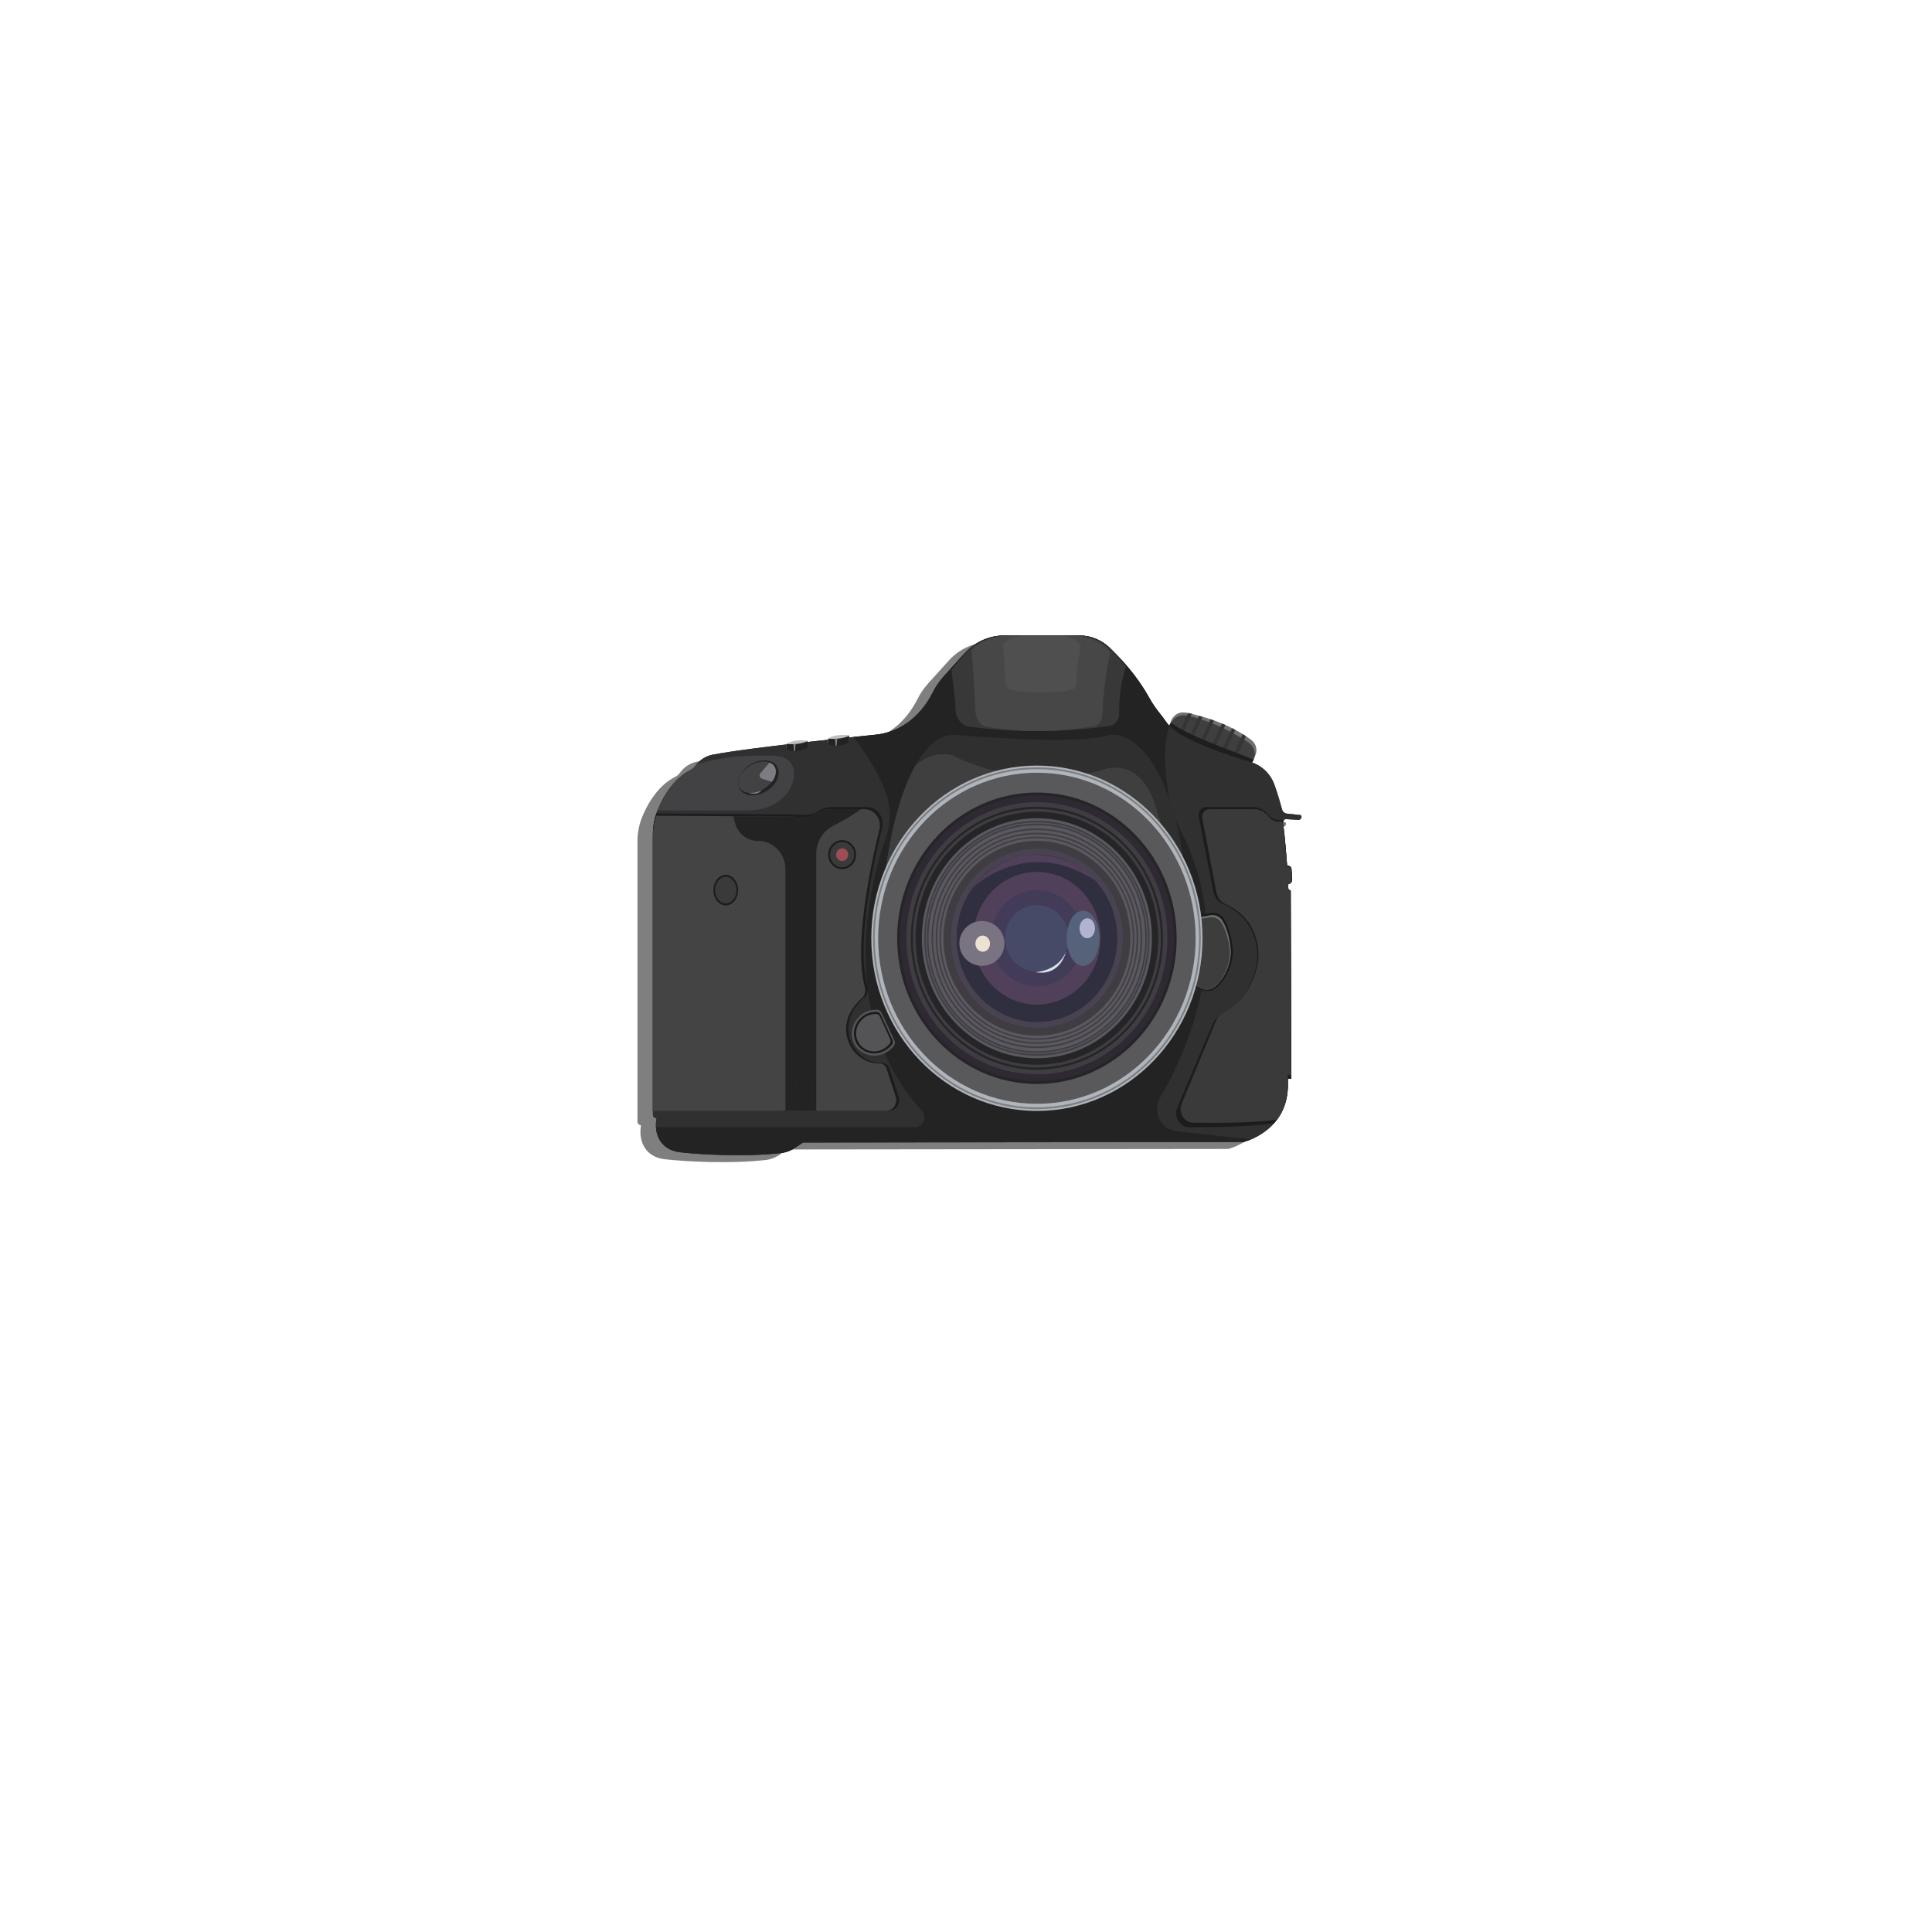 <?xml version="1.0" encoding="utf-8"?>
<!-- Generator: Adobe Illustrator 17.1.0, SVG Export Plug-In . SVG Version: 6.00 Build 0)  -->
<!DOCTYPE svg PUBLIC "-//W3C//DTD SVG 1.1//EN" "http://www.w3.org/Graphics/SVG/1.1/DTD/svg11.dtd">
<svg version="1.1" id="Layer_3" xmlns="http://www.w3.org/2000/svg" xmlns:xlink="http://www.w3.org/1999/xlink" x="0px" y="0px"
	 viewBox="0 0 5000 5000" enable-background="new 0 0 5000 5000" xml:space="preserve">
<g>
	<g opacity="0.5">
		<path d="M1649.7,2178v724.4c0,5.3,4.1,9.6,9.2,9.6h0.1c0,0-0.1,0.4-0.2,1.2c-6.9,41.6,12.3,81.1,60.9,86.8
			c51.7,6.1,171.2,12.6,262.5,2c13.6-1.6,26.6-7.1,37.9-15.1l0.2-0.1l18-12l1140-1.3c0,0,116.6-27.4,114.8-151.1l0-12.9h8.8
			l-1.5-485.9c0-1.1-0.9-2-2-1.9l-0.1,0c-1.9,0.2-3.7-1.3-3.9-3.3l-1-9.4c-0.2-2,1.1-3.9,3-4.3l0.1,0c4.6-0.9,7.8-5.2,7.6-10.1
			l-1.7-27.5c-0.3-5.2-4.9-9-9.8-8.1l-0.1,0c-0.7,0.1-1.3-0.4-1.4-1.1c-0.8-10.4-6-78.6-10.6-110.5c-0.8-5.2,3.2-9.8,8.2-9.5
			l31.4,1.8c4.5,0.2,8.2-3.5,8.2-8.1v-0.1c0-2.1-1.6-3.9-3.6-4.2l-34.3-3.6c-6-0.6-10.9-5-12.5-11c-3.7-13.9-11.1-40.2-20-64.6
			c-10.4-28.2-33.1-49.6-61-57.8c-63.4-18.7-187.4-59.7-217.7-102.2c-5.6-7.8-11.1-15.7-17.2-23.2c-7.9-9.7-18.2-23.6-26.9-39.3
			c-23.1-41.8-52.3-79.5-85.4-113.1l-16-16.2c-21.2-21.5-49.6-33.5-79.2-33.5h-196.2c-38.6,0-75.5,16.6-102,45.9l-53.7,59.4
			c-11.3,12.5-20.9,26.5-28.5,41.7c-16.9,33.7-60.7,100.1-147.3,109.6c0,0-318.8,31.7-422.8,51.8c-17.6,3.4-33.3,13.5-44,28.4
			l-0.2,0.3c-3.5,4.8-8,8.7-13.3,11.2c-16.4,7.9-56.3,33.6-85.1,104.5C1653.6,2135.4,1649.7,2156.6,1649.7,2178z"/>
	</g>
	<g>
		<path fill="#303030" d="M1689.7,2160v724.4c0,5.3,4.1,9.6,9.2,9.6h0.1c0,0-0.1,0.4-0.2,1.2c-6.9,41.6,12.3,81.1,60.9,86.8
			c51.7,6.1,171.2,12.6,262.5,2c13.6-1.6,26.6-7.1,37.9-15.1l0.2-0.1l18-12l1140-1.3c0,0,116.6-27.4,114.8-151.1l0-12.9h8.8
			l-1.5-485.9c0-1.1-0.9-2-2-1.9l-0.1,0c-1.9,0.2-3.7-1.3-3.9-3.3l-1-9.4c-0.2-2,1.1-3.9,3-4.3l0.1,0c4.6-0.9,7.8-5.2,7.6-10.1
			l-1.7-27.5c-0.3-5.2-4.9-9-9.8-8.1l-0.1,0c-0.7,0.1-1.3-0.4-1.4-1.1c-0.8-10.4-6-78.6-10.6-110.5c-0.8-5.2,3.2-9.8,8.2-9.5
			l31.4,1.8c4.5,0.2,8.2-3.5,8.2-8.1v-0.1c0-2.1-1.6-3.9-3.6-4.2l-34.3-3.6c-6-0.6-10.9-5-12.5-11c-3.7-13.9-11.1-40.2-20-64.6
			c-10.4-28.2-33.1-49.6-61-57.8c-63.4-18.7-187.4-59.7-217.7-102.2c-5.6-7.8-11.1-15.7-17.2-23.2c-7.9-9.7-18.2-23.6-26.9-39.3
			c-23.1-41.8-52.3-79.5-85.4-113.1l-16-16.2c-21.2-21.5-49.6-33.5-79.2-33.5h-196.2c-38.6,0-75.5,16.6-102,45.9l-53.7,59.4
			c-11.3,12.5-20.9,26.5-28.5,41.7c-16.9,33.7-60.7,100.1-147.3,109.6c0,0-318.8,31.7-422.8,51.8c-17.6,3.4-33.3,13.5-44,28.4
			l-0.2,0.3c-3.5,4.8-8,8.7-13.3,11.2c-16.4,7.9-56.3,33.6-85.1,104.5C1693.6,2117.4,1689.7,2138.6,1689.7,2160z"/>
	</g>
</g>
<path fill="#707070" d="M3031.3,1864.6l-16,38.2l218.1,85.7l15.2-33c6.2-13.5,2.7-29.8-8.7-39.1c-7.2-5.9-17.4-13-32-21.4
	c-31.1-18-64.4-31.6-98.8-40.9c-17.7-4.8-33.2-9.9-46.4-10.4C3049.2,1843.1,3036.7,1851.6,3031.3,1864.6z"/>
<path fill="#3F3F3F" d="M3029.8,1872l-14.2,26.9l213.7,93.8l13-22.4c7.7-13.3,6.4-30.7-3.9-41.9c-0.5-0.5-0.9-1-1.4-1.4
	c-6.7-6.5-11-8.8-28.9-19.7c-30.8-18.7-63.5-33.7-97.5-44.8c-15.3-5-29.5-9.3-41.8-11C3053,1849.2,3037.5,1857.4,3029.8,1872z"/>
<polygon fill="#353535" points="3077.6,1931.5 3112,1855.1 3103.2,1852.7 3068.3,1926.9 "/>
<polygon fill="#353535" points="3107.4,1941.2 3141.8,1864.7 3132.6,1861.4 3098.2,1936.5 "/>
<polygon fill="#353535" points="3050,1923.7 3084.3,1847.3 3075,1845.2 3040.7,1919 "/>
<polygon fill="#353535" points="3163.3,1963.1 3196.8,1888.8 3188.5,1884.5 3154,1958.4 "/>
<polygon fill="#353535" points="3190.9,1979.6 3224.4,1905.1 3216.1,1899.8 3181.6,1974.9 "/>
<polygon fill="#353535" points="3136.7,1951.7 3171.3,1876.3 3162.6,1872.5 3127.5,1947.1 "/>
<g>
	<g>
		<path fill="#1E1E1E" d="M3030.8,1869.9c-1,0.7-4,7.2-4.6,8.2l-10.7,20.7l213.7,93.8l15.5-26.8
			C3156,1931.3,3067.5,1899.7,3030.8,1869.9z"/>
	</g>
</g>
<path fill="#303030" d="M1689.7,2160v724.4c0,5.3,4.1,9.6,9.2,9.6h0.1c0,0-0.1,0.4-0.2,1.2c-6.9,41.6,12.3,81.1,60.9,86.8
	c51.7,6.1,171.2,12.6,262.5,2c13.6-1.6,26.6-7.1,37.9-15.1l0.2-0.1l18-12l1140-1.3c0,0,116.6-27.4,114.8-151.1l0-12.9h8.8
	l-1.5-485.9c0-1.1-0.9-2-2-1.9l-0.1,0c-1.9,0.2-3.7-1.3-3.9-3.3l-1-9.4c-0.2-2,1.1-3.9,3-4.3l0.1,0c4.6-0.9,7.8-5.2,7.6-10.1
	l-1.7-27.5c-0.3-5.2-4.9-9-9.8-8.1l-0.1,0c-0.7,0.1-1.3-0.4-1.4-1.1c-0.8-10.4-6-78.6-10.6-110.5c-0.8-5.2,3.2-9.8,8.2-9.5l31.4,1.8
	c4.5,0.2,8.2-3.5,8.2-8.1v-0.1c0-2.1-1.6-3.9-3.6-4.2l-34.3-3.6c-6-0.6-10.9-5-12.5-11c-3.7-13.9-11.1-40.2-20-64.6
	c-10.4-28.2-33.1-49.6-61-57.8c-63.4-18.7-187.4-59.7-217.7-102.2c-5.6-7.8-11.1-15.7-17.2-23.2c-7.9-9.7-18.2-23.6-26.9-39.3
	c-23.1-41.8-52.3-79.5-85.4-113.1l-16-16.2c-21.2-21.5-49.6-33.5-79.2-33.5h-196.2c-38.6,0-75.5,16.6-102,45.9l-53.7,59.4
	c-11.3,12.5-20.9,26.5-28.5,41.7c-16.9,33.7-60.7,100.1-147.3,109.6c0,0-318.8,31.7-422.8,51.8c-17.6,3.4-33.3,13.5-44,28.4
	l-0.2,0.3c-3.5,4.8-8,8.7-13.3,11.2c-16.4,7.9-56.3,33.6-85.1,104.5C1693.6,2117.4,1689.7,2138.6,1689.7,2160z"/>
<g>
	<path fill="none" d="M2078.3,2956.8l-18,12l-0.2,0.1c-11.3,8.1-24.3,13.6-37.9,15.1c-91.3,10.6-210.8,4-262.5-2
		c-39.8-4.7-59.9-32-62-64.6l1539.4,31.7c-11.2,4.7-18.7,6.4-18.7,6.4L2078.3,2956.8z"/>
	<path fill="#232323" d="M3002.6,2840.4c76.9-132,199.2-414.8,50.2-696.5c-11.3-21.4-19.8-44.2-24.7-68.1
		c-10.3-50.2-22.2-135.3-1.8-197.6c-2.7-2.7-5-5.4-7-8.2c-5.6-7.8-11.1-15.7-17.2-23.2c-7.9-9.7-18.2-23.6-26.9-39.3
		c-23.1-41.8-52.3-79.5-85.4-113.1l-16-16.2c-21.2-21.5-49.6-33.5-79.2-33.5h-196.2c-38.6,0-75.5,16.6-102,45.9l-53.7,59.4
		c-11.3,12.5-20.9,26.5-28.5,41.7c-16.9,33.7-60.7,100.1-147.3,109.6c0,0-22.5,2.2-57.5,5.9c32.1,42.7,67.5,97.5,85.1,150.8
		c11.7,35.4,10.7,74.1-1.7,109.3c-37.2,106-134.7,456.1,92.8,707.6l0.4,0.4c13.8,16.3,2.7,41.9-18.1,41.9h-670.3
		c2.2,32.6,22.2,60,62,64.6c51.7,6.1,171.2,12.6,262.5,2c13.6-1.6,26.6-7.1,37.9-15.1l0.2-0.1l18-12l1140-1.3c0,0,7.5-1.8,18.7-6.4
		l-193-21.5C3003.7,2923.1,2981.5,2876.5,3002.6,2840.4z"/>
</g>
<g>
	<path fill="#383838" d="M2510.5,1880.9c63.5,8.6,200,20.9,359.7-1.9c15-2.1,26.2-15.5,26.1-31.3c-0.2-29.5,2.3-78.3,17.7-122.6
		c-7.8-9.5-15.9-18.7-24.3-27.7l-16-17.2c-21.2-22.7-49.6-35.5-79.2-35.5h-196.2c-38.6,0-75.5,17.6-102,48.7l-33.8,39.7
		c3.7,41.9,9.7,66.3,10.5,104.7C2473.6,1859.8,2489.6,1878.1,2510.5,1880.9z"/>
</g>
<g>
	<g>
		<g>
			<path fill="#1C1C1C" d="M2028,2875.1c17.5,0,31.9-14.4,32.6-32.6l1.4-36.6c-0.9-17.6,1.1-30.7,4.1-40.3
				c6.3-20.1,34.3-19.4,39.4,1.1c1.6,6.4,1.6,11.5,1.6,11.5v80.3c0,9.2,7.1,16.6,15.9,16.6H2300c18.7,0,31.9-19.2,25.7-37.7
				l-24.1-72.8c-2.6-8-9.9-13.3-18-13.2c-0.6,0-1.2,0-1.7,0c-69.4-0.8-109.9-80.3-71-140.2c8.4-12.9,18.2-23,26-30
				c7.7-6.9,10.7-17.8,8-28c-29.7-108.8,14-314.5,38-411.5c6.7-26.9-12.9-53.2-39.6-53.2h-85.2c-15.7,0-31.5,3.9-44.8,12.7
				c-14.4,9.5-39.5,8.2-49.7,7.2c-3.5-0.3-6.9-0.5-10.4-0.6l-354.6-2.4c-6.1,17.5-9.1,36-9.1,54.6v715.1h5.8H2028z"/>
		</g>
	</g>
</g>
<g>
	<path fill="none" d="M3323.5,2121.7h36.7l-31.4-1.8C3326.8,2119.8,3325,2120.5,3323.5,2121.7z"/>
	<path fill="#1C1C1C" d="M3283.8,2110.3l-4.3-4.9c-9.5-10.8-22.9-16.9-36.9-16.9h-121.3c-12.4,0-21.7,11.9-19.2,24.6l38.2,194.9
		c2.7,13.9,11.8,25.7,24.4,31.1c31.4,13.5,89.3,50.3,89.3,137.2c0,0,0,100.7-98.1,152.5c-7.2,3.8-12.9,10.2-16.2,17.9l-93.1,220.1
		c-10.1,23.8,6.6,50.5,31.5,50.6c59.1,0.3,155.1-1,219.1-10.5c20.3-22.9,36.4-55.9,35.8-102.4l0-12.9h8.8l-1.5-485.9
		c0-1.1-0.9-2-2-1.9l-0.1,0c-1.9,0.2-3.7-1.3-3.9-3.3l-1-9.4c-0.2-2,1.1-3.9,3-4.3l0.1,0c4.6-0.9,7.8-5.2,7.6-10.1l-1.7-27.5
		c-0.3-5.2-4.9-9-9.8-8.1l-0.1,0c-0.7,0.1-1.3-0.4-1.4-1.1c-0.8-10.4-6-78.6-10.6-110.5c-0.4-3.1,0.8-6,3-7.7h-14.8
		C3299.3,2121.7,3290.2,2117.5,3283.8,2110.3z"/>
</g>
<g>
	<g>
		<path fill="#3A3A3A" d="M3323.5,2126.8"/>
		<g>
			<path fill="#3A3A3A" d="M3285.4,2115.6l-4.1-4.8c-9.1-10.6-21.9-16.6-35.4-16.6h-116.1c-11.9,0-20.8,11.6-18.4,24l36.6,190.8
				c2.6,13.6,11.3,25.1,23.4,30.5c30,13.3,85.5,49.3,85.5,134.3c0,0,0,98.6-93.9,149.3c-6.9,3.7-12.4,10-15.5,17.5l-89.2,215.4
				c-9.6,23.3,6.3,49.4,30.1,49.6c56.6,0.3,154.7,1.3,216-8c19.5-22.5,28.8-56.9,28.2-102.5l0-12.7h8.5l-1.5-475.7
				c0-1.1-0.9-2-1.9-1.9l-0.1,0c-1.9,0.2-3.5-1.3-3.7-3.3l-1-9.2c-0.2-2,1.1-3.8,2.9-4.2l0.1,0c4.4-0.9,7.5-5.1,7.2-9.8l-1.6-27
				c-0.3-5.1-4.7-8.8-9.4-8l-0.1,0c-0.7,0.1-1.3-0.4-1.3-1.1c-0.8-10.2-6.8-76.8-10.2-108.1c-1.4-12.5-11.3-7.6-11.3-7.6
				C3300.2,2126.8,3291.6,2122.7,3285.4,2115.6z"/>
		</g>
	</g>
</g>
<path fill="#303030" d="M3335.6,2133.9"/>
<g>
	<g>
		<g>
			<path fill="#444444" d="M2023.9,2875.1c17.3,0,31.5-14.3,32.2-32.4l1.4-36.3c-0.9-17.5,1.1-30.5,4.1-40
				c6.3-19.9,33.9-19.3,38.9,1c1.6,6.4,1.6,11.4,1.6,11.4v79.8c0,9.1,7,16.5,15.7,16.5h174.8c18.5,0,31.5-19.1,25.4-37.4l-23.8-72.3
				c-2.6-7.9-9.8-13.2-17.7-13.1c-0.6,0-1.1,0-1.7,0c-68.5-0.8-108.6-79.7-70.1-139.2c8.3-12.8,18-22.9,25.7-29.8
				c7.6-6.8,10.6-17.7,7.9-27.8c-29.3-108,13.9-312.3,37.6-408.6c6.6-26.8-12.7-52.8-39.1-52.8h-84.2c-15.5,0-31.1,3.9-44.2,12.6
				c-14.2,9.4-39.1,8.2-49.1,7.2c-3.4-0.3-6.8-0.5-10.3-0.5l-350.3-2.4c-6,17.4-9,35.7-9,54.2v710h5.7H2023.9z"/>
		</g>
	</g>
</g>
<path fill="#181919" d="M3104.8,2367.8l-18.4,181.1l21.7,11.6c13.2,7,29.2,5.3,40.5-4.8c15.1-13.4,33.6-37.1,40.4-75.4
	c1.6-8.8,1.9-17.7,1.1-26.6c-1.6-17.5-6.5-49-22.3-75.2c-7-11.6-19.8-17.6-32.6-15.5L3104.8,2367.8z"/>
<path fill="#6A6D6D" d="M3104.2,2373.3l-17.5,172.9l20.6,11c12.5,6.7,27.6,5,38.4-4.7c14.3-12.8,31.8-35.4,38.3-72
	c1.5-8.4,1.8-16.9,1-25.4c-1.5-16.7-6.2-46.8-21-71.8c-6.6-11.1-18.8-16.7-30.9-14.8L3104.2,2373.3z"/>
<path fill="#3D3D3D" d="M3102.6,2379.1l-15,167.5l20.2,10.5c12.2,6.3,26.9,4.6,37.3-5c13.7-12.6,30.6-34.7,36.5-70.2
	c1.3-8.1,1.5-16.4,0.7-24.6c-1.6-16.1-6.6-45.2-21.3-69.2c-6.6-10.7-18.5-16-30.3-13.9L3102.6,2379.1z"/>
<g>
	<path fill="#3F3F3F" d="M2754,2115.3c159.4-3.6,286.9,133.3,286.9,133.3l-45.2-147.8c-42.5-159.4-151.4-106-151.4-106
		c-209.9,53.1-377.2-39.9-377.2-39.9c-37.8-11.4-71.5,4-97.1,24.5c-68.3,118.8-83.5,320.8-83.5,320.8h71.1
		C2460.7,2102.3,2754,2115.3,2754,2115.3z"/>
	<path fill="#2F2F30" d="M2911.1,1907.8c-14.8-6.7-31.4-8.1-47.1-4c-84.2,22.2-313.5,4.6-387.1-1.8c-21-1.8-42,4.4-58.7,17.8
		c-18.5,14.9-34.4,35.5-48.2,59.5c25.7-20.5,59.3-35.9,97.1-24.5c0,0,167.3,93.1,377.2,39.9c0,0,108.9-53.3,151.4,106l45.2,147.8
		c0,0-127.5-136.9-286.9-133.3c0,0-293.3-13-396.4,184.8h715.1C3043.1,2009.3,2959.2,1929.5,2911.1,1907.8z"/>
</g>
<ellipse fill="#B0B4BB" cx="2683.5" cy="2428.2" rx="428.6" ry="446.9"/>
<ellipse fill="#7C7E7F" cx="2683.5" cy="2428.2" rx="424.1" ry="442.2"/>
<ellipse fill="#B0B4BB" cx="2683.5" cy="2428.2" rx="419.7" ry="437.6"/>
<ellipse fill="#59595B" cx="2683.5" cy="2428.2" rx="410.8" ry="428.4"/>
<ellipse fill="#252426" cx="2683.5" cy="2428.2" rx="361.7" ry="377.2"/>
<ellipse fill="#2E2932" cx="2683.5" cy="2428.2" rx="354.6" ry="369.8"/>
<ellipse fill="#3F3C42" cx="2683.5" cy="2428.2" rx="337.8" ry="352.2"/>
<ellipse fill="#252426" cx="2683.5" cy="2428.2" rx="326.3" ry="340.2"/>
<ellipse fill="#3F3C42" cx="2683.5" cy="2428.2" rx="321" ry="334.7"/>
<ellipse fill="#252426" cx="2683.5" cy="2428.2" rx="314" ry="327.4"/>
<ellipse fill="#5B5860" cx="2683.5" cy="2428.2" rx="297.8" ry="310.6"/>
<ellipse fill="#403F44" cx="2683.5" cy="2428.2" rx="291.6" ry="304.1"/>
<ellipse fill="#5B5860" cx="2683.5" cy="2428.2" rx="287.2" ry="299.5"/>
<ellipse fill="#403F44" cx="2683.5" cy="2428.2" rx="284.8" ry="296.9"/>
<ellipse fill="#5B5860" cx="2683.5" cy="2428.2" rx="280.4" ry="292.4"/>
<ellipse fill="#403F44" cx="2683.5" cy="2428.2" rx="272.7" ry="284.3"/>
<ellipse fill="#5B5860" cx="2683.5" cy="2428.2" rx="268.5" ry="280"/>
<ellipse fill="#403F44" cx="2683.5" cy="2428.2" rx="262" ry="273.2"/>
<ellipse fill="#5B5860" cx="2683.5" cy="2428.2" rx="258" ry="269"/>
<ellipse fill="#403F44" cx="2683.5" cy="2428.2" rx="252.1" ry="262.9"/>
<ellipse fill="#5B5860" cx="2683.5" cy="2428.2" rx="248.3" ry="258.9"/>
<ellipse fill="#3F3C42" cx="2683.5" cy="2428.2" rx="241.8" ry="252.1"/>
<ellipse fill="#494351" cx="2683.5" cy="2428.2" rx="222.3" ry="231.8"/>
<ellipse fill="#18191B" cx="2683.5" cy="2428.2" rx="207.6" ry="216.5"/>
<ellipse fill="#6D415E" cx="2683.5" cy="2428.2" rx="164.7" ry="171.7"/>
<ellipse fill="#46395B" cx="2683.5" cy="2428.2" rx="119.5" ry="124.6"/>
<path fill="#545B7A" d="M2765.8,2427.7c0.3,47.4-36.4,86.1-81.8,86.4c-45.5,0.3-82.6-37.9-82.9-85.3c-0.3-47.4,36.4-86.1,81.8-86.4
	C2728.4,2342.1,2765.5,2380.3,2765.8,2427.7z"/>
<ellipse fill="#7696A8" cx="2803" cy="2428.2" rx="42.5" ry="71.4"/>
<path fill="#6D415E" d="M2516.1,2300.1c-16.9,13.2,131.9-145.1,317.3-21.5c0,0-54.1-71.2-166.3-66.2
	C2621.5,2214.5,2557,2242.7,2516.1,2300.1z"/>
<ellipse fill="#D1C0BD" cx="2541.2" cy="2441.6" rx="58.3" ry="58"/>
<ellipse opacity="0.59" fill="#404059" cx="2683.5" cy="2428.2" rx="207.6" ry="216.5"/>
<path fill="#B2B2D1" d="M2813.6,2428.3c-11.1-0.1-19.9-11.8-19.8-26.1s9.2-25.8,20.3-25.7c11.1,0.1,19.9,11.8,19.8,26.1
	S2824.7,2428.4,2813.6,2428.3z"/>
<path fill="#EDE1D3" d="M2562.1,2440.4c1,11.5-6.7,21.6-17.1,22.6s-19.7-7.6-20.6-19.1c-1-11.5,6.7-21.6,17.1-22.6
	S2561.1,2428.9,2562.1,2440.4z"/>
<path fill="#D3E4EA" d="M2679.6,2515.9c0,0,58.4-1.8,79.1-52.9C2758.7,2463,2745.2,2527.6,2679.6,2515.9z"/>
<path fill="#545456" d="M2281.8,2621.4l33,71.4c2.5,5.3,1.4,11.7-2.7,15.8l-3.7,3.8c-20.9,21.4-53.3,26.1-78.2,10
	c-8.8-5.7-16.6-13.9-21.4-25.6c-8.3-20.3-4-43.8,9.8-60.5l0.4-0.5c10.9-13.1,26.3-21.2,42.8-22.5l5.8-0.4
	C2273.7,2612.4,2279.3,2615.8,2281.8,2621.4z"/>
<path fill="#181919" d="M2279.6,2626.5l29.7,64.3c2.2,4.8,1.3,10.5-2.4,14.3l-3.4,3.4c-18.8,19.2-48,23.5-70.4,9
	c-7.9-5.1-15-12.5-19.3-23.1c-7.5-18.3-3.6-39.4,8.8-54.5l0.4-0.5c9.8-11.8,23.6-19.1,38.6-20.2l5.3-0.4
	C2272.2,2618.5,2277.3,2621.5,2279.6,2626.5z"/>
<path fill="#545456" d="M2277.3,2631l26.5,58.2c2,4.4,1.1,9.5-2.1,12.9l-3,3.1c-16.7,17.4-42.7,21.2-62.6,8.1
	c-7.1-4.7-13.3-11.4-17.2-20.9c-6.7-16.5-3.3-35.7,7.8-49.3l0.4-0.4c8.7-10.7,21-17.3,34.3-18.3l4.7-0.4
	C2270.8,2623.6,2275.2,2626.4,2277.3,2631z"/>
<g>
	<g>
		<path fill="#232323" d="M2102.1,2858.6v-79.8c0,0,0-5.1-1.6-11.4c-5.1-20.3-32.7-21-38.9-1c-3,9.5-5,22.5-4.1,40l-1.4,36.3
			c-0.6,14.9-10.3,27.2-23.4,31.1l79.7,0.2C2106.3,2871.7,2102.1,2865.7,2102.1,2858.6z"/>
		<g>
			<path fill="#232323" d="M2154.7,2138.2c23.5-12.3,52.2-28.5,73.8-44.2h-76c-15.5,0-31.1,3.9-44.2,12.6
				c-14.2,9.4-39.1,8.2-49.1,7.2c-3.4-0.3-6.8-0.5-10.3-0.5l-150.9-1l3.7,15.6c6.7,28.4,31.1,48.3,59.2,48.3h1.2
				c39,0,70.6,33,70.6,73.6v624.1c13.1-3.9,22.8-16.2,23.4-31.1l1.4-36.3c-0.9-17.5,1.1-30.5,4.1-40c6.3-19.9,33.9-19.3,38.9,1
				c1.6,6.4,1.6,11.4,1.6,11.4v79.8c0,7.1,4.3,13.1,10.3,15.5v-664.1C2112.3,2179.6,2128.7,2151.8,2154.7,2138.2z"/>
		</g>
	</g>
</g>
<ellipse fill="#1C1C1C" cx="2179.4" cy="2211.8" rx="36.1" ry="37.6"/>
<path fill="#3A3A3A" d="M2210.7,2212c-0.1,18-14.2,32.5-31.5,32.4c-17.3-0.1-31.2-14.9-31-32.9c0.1-18,14.2-32.5,31.5-32.4
	C2196.9,2179.3,2210.8,2194,2210.7,2212z"/>
<path fill="#9E4D54" d="M2195,2211.9c-0.1,9-7.1,16.2-15.7,16.2s-15.6-7.4-15.5-16.4c0.1-9,7.1-16.2,15.7-16.2
	C2188.2,2195.5,2195.1,2202.9,2195,2211.9z"/>
<ellipse fill="#1C1C1C" cx="1878.3" cy="2303.6" rx="31.9" ry="39.6"/>
<ellipse fill="#3A3A3A" cx="1878.3" cy="2303.6" rx="27.7" ry="34.4"/>
<g>
	<g>
		<g>
			<path fill="#424244" d="M2052.5,2020.5c13.9-63.3-41.8-65.4-56.4-64.8c-3.3,0.1-6.7,0.1-10,0c-76.9-2.6-137.9,8.5-182.9,22.2
				c-1,1.3-2.1,2.6-3,3.9l-0.2,0.3c-3.5,4.8-8,8.7-13.3,11.2c-16.3,7.9-56.2,33.5-84.9,104H1933
				C2036.6,2097.2,2052.5,2020.5,2052.5,2020.5z"/>
		</g>
	</g>
</g>
<path fill="#232323" d="M1981.4,2048.7c-27.1,15.5-57.5,12.1-67.8-7.6c-10.3-19.7,3.3-48.2,30.4-63.7c27.1-15.5,57.5-12.1,67.8,7.6
	C2022.1,2004.7,2008.6,2033.2,1981.4,2048.7z"/>
<path fill="#424245" d="M1975.4,2042.3c-25.4,14.5-53.2,12.4-62.2-4.7c-9-17.1,4.3-42.7,29.7-57.2c25.4-14.5,53.2-12.4,62.2,4.7
	S2000.8,2027.7,1975.4,2042.3z"/>
<g>
	<path fill="#7C7C82" d="M1972,2015.3l25.5,8c9.9-12.8,13.3-27.3,7.6-38.3c-2.8-5.3-7.4-9.2-13.3-11.6l-23.7,27.5
		C1963.9,2005.7,1966,2013.4,1972,2015.3z"/>
</g>
<path fill="#7C7C82" d="M1937.6,2051.9c0,0,20.3,1,33.8-7.5C1971.4,2044.4,1962.7,2060.5,1937.6,2051.9z"/>
<g>
	<g>
		<g>
			<path fill="#474747" d="M2553.3,1880.8c49.3,8.6,155.4,20.9,279.5-1.9c11.7-2.1,20.4-15.5,20.3-31.3
				c-0.1-29.5,8.8-114.9,20.7-159.2c-6.1-9.5-40.4-43.7-99.8-43.7h-152.5c-78.4,0-106.8,37.7-106.8,37.7c2.8,41.9,8.7,117,9.4,155.3
				C2524.6,1859.8,2537,1878,2553.3,1880.8z"/>
		</g>
	</g>
</g>
<g>
	<g>
		<g>
			<path fill="#4F4F4F" d="M2617.6,1786.1c27.7,5.1,87.1,12.5,156.8-1.1c6.5-1.3,11.4-9.3,11.4-18.7c-0.1-17.6,4.9-68.8,11.6-95.3
				c-3.4-5.7-22.6-26.1-56-26.1H2656c-44,0-59.9,22.5-59.9,22.5c1.6,25.1,4.9,70,5.3,93C2601.6,1773.5,2608.5,1784.4,2617.6,1786.1z
				"/>
		</g>
	</g>
</g>
<path fill="#C1C1C1" d="M2143.3,1910.5v13.8l16.9,4.9c4.6,1.3,9.5,1.2,14-0.3l23.6-8v-18.7
	C2197.6,1903.7,2166.9,1897.4,2143.3,1910.5z"/>
<g>
	<g>
		<g>
			<path fill="#232323" d="M2143.3,1911.8v14.1l8.4,2.6c10.1,3.2,20.9,2.9,30.8-0.8l15.3-5.6v-17.7
				C2179.6,1912.3,2159,1912.9,2143.3,1911.8z"/>
		</g>
	</g>
</g>
<polygon fill="#7F7E7F" points="2161,1911.5 2162.3,1929.8 2165.2,1930.2 2166.9,1911.5 "/>
<path fill="#C1C1C1" d="M2035.5,1924.4v13.8l16.9,4.9c4.6,1.3,9.5,1.2,14-0.3l23.6-8v-18.7
	C2089.8,1917.5,2059.1,1911.2,2035.5,1924.4z"/>
<g>
	<g>
		<g>
			<path fill="#232323" d="M2035.5,1925.6v14.1l8.4,2.6c10.1,3.2,20.9,2.9,30.8-0.8l15.3-5.6v-17.7
				C2071.8,1926.1,2051.2,1926.8,2035.5,1925.6z"/>
		</g>
	</g>
</g>
<polygon fill="#7F7E7F" points="2053.2,1925.4 2054.6,1943.6 2057.5,1944 2059.1,1925.4 "/>
</svg>
